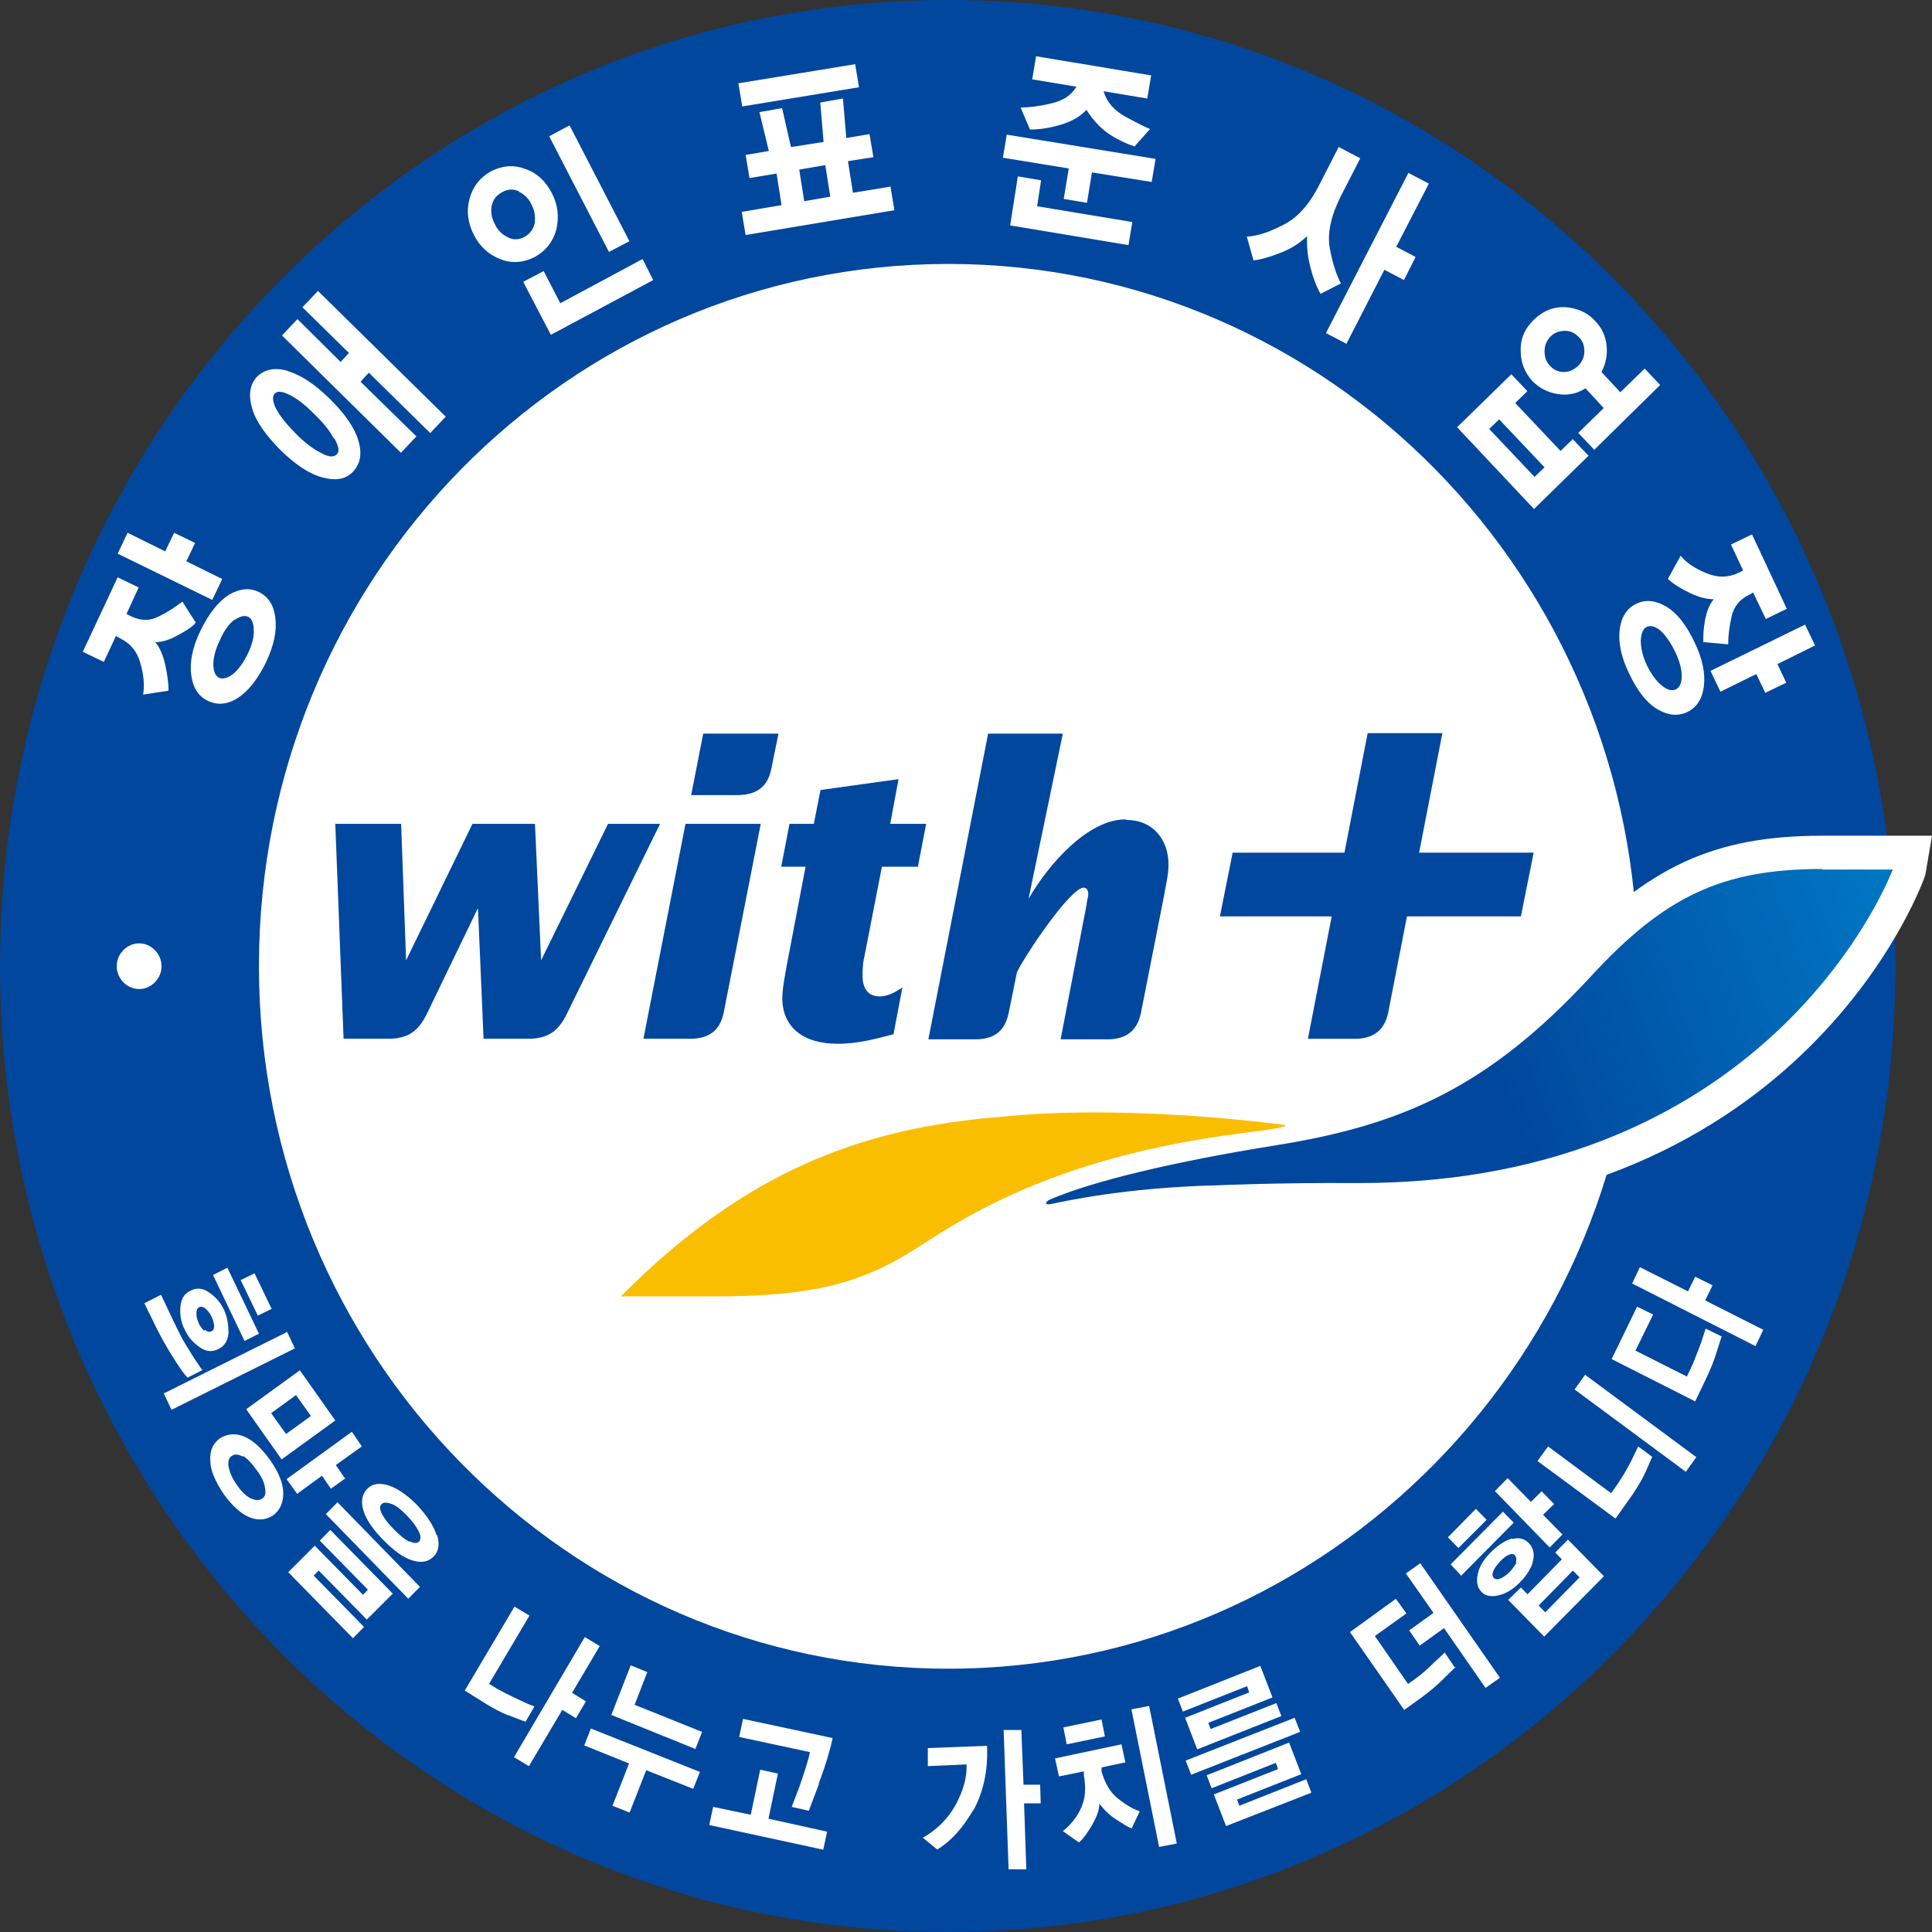 <svg width="42" height="42" viewBox="0 0 42 42" fill="none" xmlns="http://www.w3.org/2000/svg">
<rect x="0" y="0" width="42" height="42" fill="#333333" stroke="none"/>
<path d="M0 21C0 9.403 9.225 0 20.603 0C31.981 0 41.206 9.403 41.206 21C41.206 32.597 31.981 42 20.603 42C9.225 42 0 32.609 0 21Z" fill="#00479D"/>
<path d="M5.629 21.001C5.629 12.567 12.34 5.738 20.615 5.738C28.89 5.738 35.601 12.579 35.601 21.001C35.601 29.423 28.89 36.276 20.615 36.276C12.34 36.276 5.629 29.435 5.629 21.001Z" fill="white"/>
<path d="M5.905 28.453L5.533 27.681L5.232 27.828L5.605 28.601L5.905 28.453ZM5.629 28.993L4.943 27.559L4.631 27.718L5.316 29.152L5.629 28.993ZM4.967 28.968C4.967 28.797 4.943 28.637 4.871 28.478C4.799 28.319 4.691 28.196 4.546 28.098C4.414 28 4.27 27.988 4.137 28.061C4.005 28.122 3.933 28.245 3.921 28.417C3.909 28.588 3.933 28.748 4.017 28.907C4.089 29.067 4.198 29.189 4.342 29.287C4.474 29.385 4.619 29.398 4.751 29.324C4.883 29.263 4.955 29.14 4.967 28.981V28.968ZM6.411 29.312L6.242 28.956L3.56 30.292L3.729 30.648L6.411 29.312ZM4.438 28.932C4.438 28.932 4.342 28.834 4.318 28.76C4.294 28.699 4.27 28.637 4.27 28.564C4.27 28.49 4.282 28.441 4.33 28.417C4.378 28.392 4.426 28.417 4.474 28.453C4.522 28.503 4.57 28.552 4.594 28.613C4.631 28.674 4.643 28.748 4.655 28.809C4.655 28.883 4.643 28.919 4.594 28.944C4.546 28.968 4.498 28.944 4.45 28.907L4.438 28.932ZM4.39 29.777C4.342 29.704 4.27 29.606 4.186 29.471C4.101 29.336 4.029 29.214 3.969 29.116C3.885 28.956 3.789 28.76 3.68 28.527C3.572 28.294 3.512 28.172 3.5 28.147L3.139 28.331C3.139 28.331 3.187 28.441 3.283 28.625C3.368 28.809 3.452 28.968 3.536 29.128C3.632 29.299 3.729 29.459 3.825 29.606C3.921 29.753 4.005 29.876 4.077 29.949L4.414 29.777H4.39Z" fill="white"/>
<path d="M5.28 31.652C5.376 31.701 5.473 31.812 5.581 31.959C5.689 32.106 5.749 32.229 5.761 32.351C5.785 32.462 5.761 32.547 5.689 32.584C5.629 32.621 5.557 32.621 5.449 32.572C5.352 32.523 5.244 32.425 5.148 32.278C5.04 32.131 4.992 31.996 4.968 31.885C4.956 31.775 4.968 31.689 5.04 31.652C5.1 31.603 5.184 31.616 5.28 31.665V31.652ZM6.158 32.462C6.158 32.253 6.062 32.008 5.87 31.738C5.677 31.469 5.485 31.297 5.292 31.223C5.1 31.15 4.931 31.174 4.775 31.272C4.631 31.383 4.559 31.53 4.571 31.75C4.571 31.959 4.679 32.204 4.859 32.474C5.052 32.743 5.244 32.915 5.437 32.989C5.629 33.062 5.797 33.038 5.942 32.94C6.086 32.829 6.158 32.67 6.158 32.462ZM7.493 32.131L7.301 31.849L7.866 31.444L7.65 31.125L6.23 32.155L6.459 32.474L7 32.081L7.193 32.364L7.517 32.131H7.493ZM7.289 30.88L6.519 29.789L5.352 30.635L6.122 31.726L7.289 30.88ZM5.894 30.721L6.435 30.328L6.76 30.782L6.218 31.174L5.894 30.721Z" fill="white"/>
<path d="M8.9 33.517C8.804 33.468 8.696 33.382 8.563 33.247C8.431 33.112 8.347 33.002 8.299 32.904C8.251 32.806 8.251 32.732 8.299 32.695C8.335 32.658 8.407 32.658 8.515 32.695C8.623 32.732 8.732 32.83 8.852 32.953C8.972 33.075 9.056 33.198 9.105 33.296C9.153 33.394 9.153 33.468 9.105 33.517C9.069 33.553 8.996 33.553 8.9 33.504V33.517ZM9.489 33.37C9.429 33.173 9.285 32.953 9.069 32.72C8.852 32.499 8.636 32.352 8.443 32.291C8.251 32.229 8.094 32.254 7.986 32.364C7.866 32.487 7.842 32.646 7.902 32.842C7.962 33.038 8.106 33.247 8.335 33.48C8.563 33.713 8.768 33.86 8.96 33.921C9.153 33.982 9.309 33.958 9.429 33.835C9.538 33.725 9.562 33.566 9.502 33.37H9.489ZM9.129 34.497L7.337 32.658L7.084 32.916L8.876 34.755L9.129 34.497ZM7.914 35.368L6.819 34.252L6.928 34.142L7.974 35.208L8.539 34.644L7.18 33.259L6.952 33.492L7.998 34.559L7.89 34.669L6.843 33.602L6.266 34.179L7.673 35.613L7.914 35.368Z" fill="white"/>
<path d="M11.053 37.292C10.897 37.23 10.741 37.145 10.596 37.059L10.103 36.752L11.185 34.926L11.51 35.122L10.632 36.605L10.813 36.716C10.921 36.777 11.065 36.85 11.222 36.924C11.378 36.998 11.51 37.059 11.618 37.096L11.426 37.427C11.342 37.402 11.222 37.353 11.065 37.292H11.053ZM12.232 37.157L11.498 38.395L11.174 38.199L12.713 35.588L13.038 35.784L12.436 36.801L12.737 36.985L12.521 37.353L12.22 37.169L12.232 37.157Z" fill="white"/>
<path d="M15.107 38.017L13.29 37.282L13.711 36.203L14.072 36.35L13.796 37.061L15.263 37.65L15.119 38.017H15.107ZM15.071 38.888L14.048 38.483L13.687 39.403L13.315 39.256L13.675 38.336L12.701 37.944L12.845 37.576L15.215 38.52L15.071 38.888Z" fill="white"/>
<path d="M17.801 38.789C17.656 39.169 17.584 39.365 17.584 39.365L17.211 39.28C17.211 39.28 17.271 39.12 17.38 38.838C17.476 38.556 17.56 38.311 17.608 38.09L16.069 37.76L16.153 37.367L18.101 37.784C18.041 38.066 17.945 38.385 17.801 38.765V38.789ZM15.419 39.672L15.503 39.28L16.321 39.451L16.526 38.471L16.911 38.556L16.706 39.537L17.981 39.819L17.897 40.211L15.407 39.672H15.419Z" fill="white"/>
<path d="M21.157 39.35C20.928 39.742 20.675 40.024 20.375 40.208L20.062 39.951C20.363 39.779 20.603 39.546 20.772 39.24C20.94 38.933 21.024 38.639 21.012 38.357L20.17 38.394V38.002L21.457 37.953C21.481 38.504 21.373 38.97 21.157 39.362V39.35ZM22.263 39.215L22.311 40.637H21.926L21.818 37.609H22.203L22.251 38.798H22.612L22.624 39.203H22.263V39.215Z" fill="white"/>
<path d="M23.189 37.92L23.117 37.552L23.947 37.38L24.019 37.748L23.189 37.92ZM25.198 40.151L24.596 37.16L24.981 37.086L25.583 40.077L25.198 40.151ZM24.596 39.746C24.5 39.709 24.392 39.636 24.259 39.55C24.127 39.464 24.007 39.354 23.899 39.207C23.899 39.354 23.839 39.501 23.742 39.673C23.646 39.832 23.562 39.967 23.454 40.053L23.105 39.807C23.273 39.673 23.406 39.513 23.502 39.305C23.598 39.096 23.61 38.864 23.562 38.594V38.508L23.021 38.618L22.936 38.226L24.38 37.92L24.464 38.312L23.947 38.422V38.508C24.019 38.765 24.127 38.949 24.284 39.084C24.452 39.219 24.608 39.317 24.777 39.378L24.596 39.758V39.746Z" fill="white"/>
<path d="M27.856 37.306L26.027 38.029L25.763 37.343L27.158 36.791L27.11 36.656L25.715 37.208L25.606 36.926L27.398 36.215L27.663 36.901L26.268 37.453L26.316 37.588L27.747 37.024L27.856 37.306ZM28.505 38.973L26.653 39.697L26.388 39.01L27.783 38.458L27.735 38.323L26.34 38.875L26.232 38.593L28.024 37.882L28.289 38.569L26.893 39.12L26.942 39.255L28.397 38.679L28.505 38.961V38.973ZM28.265 37.649L25.895 38.581L25.775 38.274L28.144 37.343L28.265 37.649Z" fill="white"/>
<path d="M31.644 36.24C31.644 36.24 31.548 36.326 31.392 36.485C31.235 36.645 31.067 36.779 30.887 36.914L30.526 37.172L29.347 35.48L30.345 34.757L30.574 35.075L29.888 35.566L30.61 36.608L30.814 36.461C30.911 36.387 31.031 36.289 31.175 36.142C31.32 36.007 31.404 35.934 31.404 35.921L31.62 36.24H31.644ZM32.607 36.473L32.294 36.694L31.392 35.394L30.863 35.774L30.634 35.443L31.163 35.063L30.562 34.205L30.875 33.984L32.607 36.473Z" fill="white"/>
<path d="M33.593 35.05L33.449 34.903L34.194 34.143L34.339 34.29L33.593 35.05ZM32.09 32.795L31.476 33.42L31.705 33.653L32.318 33.04L32.09 32.807V32.795ZM32.679 32.856L31.536 34.008L31.765 34.254L32.907 33.101L32.667 32.856H32.679ZM33.521 32.415L33.28 32.648L32.775 32.133L32.498 32.415L33.689 33.641L33.966 33.359L33.545 32.93L33.785 32.697L33.509 32.415H33.521ZM32.883 33.444C32.727 33.481 32.583 33.579 32.414 33.739C32.258 33.898 32.162 34.045 32.126 34.217C32.09 34.376 32.114 34.511 32.198 34.597C32.282 34.695 32.414 34.719 32.571 34.683C32.739 34.646 32.895 34.548 33.04 34.401C33.196 34.241 33.304 34.07 33.328 33.923C33.364 33.763 33.328 33.641 33.232 33.543C33.136 33.444 33.016 33.42 32.871 33.457L32.883 33.444ZM34.086 33.469L33.809 33.751L33.954 33.898L33.208 34.658L33.064 34.511L32.787 34.781L33.569 35.578L34.868 34.266L34.086 33.469ZM32.968 33.972C32.968 33.972 32.895 34.094 32.823 34.168C32.751 34.241 32.679 34.29 32.619 34.315C32.559 34.34 32.51 34.34 32.474 34.303C32.438 34.266 32.438 34.217 32.462 34.156C32.486 34.094 32.535 34.033 32.607 33.947C32.679 33.874 32.739 33.825 32.799 33.8C32.859 33.776 32.907 33.776 32.931 33.812C32.968 33.849 32.968 33.898 32.956 33.959L32.968 33.972Z" fill="white"/>
<path d="M35.914 31.677C35.878 31.762 35.83 31.873 35.758 32.032C35.685 32.191 35.589 32.339 35.493 32.486L35.12 33.013L33.424 31.762L33.653 31.444L35.024 32.461L35.18 32.24C35.252 32.13 35.337 31.995 35.421 31.836C35.505 31.677 35.565 31.542 35.613 31.444L35.926 31.677H35.914ZM36.876 31.677L36.648 31.995L34.23 30.206L34.459 29.887L36.876 31.677Z" fill="white"/>
<path d="M37.418 29.079C37.418 29.079 37.382 29.19 37.321 29.386C37.261 29.582 37.177 29.79 37.069 30.011L36.852 30.465L35.036 29.545L35.589 28.405L35.938 28.577L35.553 29.361L36.672 29.925L36.804 29.643C36.852 29.521 36.912 29.373 36.985 29.177C37.045 28.981 37.081 28.883 37.081 28.883L37.43 29.055L37.418 29.079ZM37.225 27.951L37.069 28.27L38.332 28.908L38.163 29.263L35.481 27.902L35.65 27.547L36.696 28.074L36.852 27.755L37.225 27.939V27.951Z" fill="white"/>
<path d="M41.146 18.168H39.606C37.261 18.168 35.806 18.842 34.062 20.73C31.861 23.108 30.105 23.783 27.627 24.175C25.378 24.53 23.526 24.984 22.552 25.401C22.155 25.573 21.95 25.977 22.07 26.357C22.167 26.676 22.491 26.97 22.997 26.872H23.069C24.115 26.639 25.258 26.504 26.473 26.48C26.497 26.48 27.856 26.418 29.503 26.431C39.27 26.455 41.844 19.087 41.856 19.014L42 18.168H41.158H41.146Z" fill="white"/>
<path d="M39.607 18.891C37.43 18.891 36.179 19.491 34.579 21.232C32.366 23.623 30.502 24.456 27.736 24.898C25.511 25.253 23.742 25.682 22.828 26.075C22.72 26.124 22.696 26.209 22.852 26.173C23.105 26.124 24.428 25.817 26.449 25.768C26.449 25.768 27.82 25.707 29.492 25.719C38.62 25.744 41.158 18.878 41.146 18.903H39.607V18.891Z" fill="url(#paint0_linear_366_6017)"/>
<path d="M27.747 24.432C24.055 23.99 21.842 24.272 21.842 24.272C18.739 24.505 16.201 25.462 13.495 28.183H15.491C17.704 28.183 18.763 27.901 20.05 27.055C21.469 26.123 23.453 25.081 27.05 24.628C28.3 24.468 27.94 24.456 27.747 24.432Z" fill="url(#paint1_linear_366_6017)"/>
<path d="M19.509 16.941L17.837 17.174L17.692 17.91H17.163L16.983 18.842H17.512L17.103 20.987C17.067 21.195 17.007 21.49 17.007 21.698C17.007 22.323 17.452 22.691 18.21 22.691C18.655 22.691 19.052 22.581 19.424 22.483L19.617 21.465C19.461 21.575 19.292 21.661 19.124 21.661C18.871 21.661 18.751 21.49 18.751 21.208C18.751 21.024 18.763 20.901 18.799 20.754L19.172 18.842H19.954L20.134 17.91H19.352L19.533 16.941H19.509Z" fill="#00479D"/>
<path d="M13.218 17.91L11.763 20.877L11.63 17.91H10.271L8.828 20.877L8.72 17.91H7.289L7.469 22.581H8.515C8.912 22.556 9.105 22.385 9.273 22.054L10.38 19.761H10.392L10.512 22.581H11.558C11.955 22.556 12.148 22.385 12.316 22.054L14.349 17.91H13.206H13.218Z" fill="#00479D"/>
<path d="M13.988 22.581H15.07C15.479 22.556 15.66 22.348 15.732 22.017L16.538 17.91H14.902L13.988 22.581Z" fill="#00479D"/>
<path d="M15.023 17.285H16.021C16.478 17.285 16.694 17.077 16.766 16.721L16.923 15.949H15.287L15.023 17.298V17.285Z" fill="#00479D"/>
<path d="M24.464 17.813C23.658 17.813 22.804 18.769 22.359 19.541L23.105 15.949H21.481L20.182 22.594H21.265C21.674 22.569 21.854 22.361 21.926 22.03L22.107 21.135C22.263 20.804 23.261 19.296 23.562 19.296C23.634 19.296 23.658 19.382 23.658 19.431C23.658 19.504 23.622 19.602 23.622 19.664L23.057 22.594H24.139C24.536 22.569 24.729 22.361 24.801 22.03L25.306 19.468C25.342 19.247 25.402 19.026 25.402 18.793C25.402 18.254 25.065 17.825 24.488 17.825L24.464 17.813Z" fill="#00479D"/>
<path d="M30.85 18.536L31.356 15.938H29.732L29.227 18.536H26.797L26.52 19.922H28.95L28.433 22.582H29.515C29.912 22.558 30.105 22.349 30.177 22.018L30.586 19.922H33.063L33.34 18.536H30.85Z" fill="#00479D"/>
<path d="M2.682 20.655C2.489 20.851 2.489 21.157 2.682 21.354C2.874 21.55 3.175 21.55 3.367 21.354C3.56 21.157 3.56 20.851 3.367 20.655C3.175 20.459 2.874 20.459 2.682 20.655Z" fill="white"/>
<path d="M4.061 12.207L4.831 12.587L4.614 13.041L2.558 12.036L2.774 11.582L3.592 11.987L3.784 11.582L4.241 11.803L4.049 12.207H4.061ZM4.241 13.556C4.157 13.642 4.025 13.727 3.857 13.813C3.688 13.911 3.52 13.96 3.375 13.96C3.472 14.071 3.544 14.242 3.592 14.451C3.64 14.671 3.664 14.855 3.664 15.015L3.111 15.1C3.147 14.892 3.123 14.671 3.051 14.414C2.978 14.156 2.834 13.985 2.606 13.874L2.521 13.825L2.257 14.389L1.8 14.169L2.558 12.55L3.015 12.771L2.75 13.347L2.846 13.396C3.051 13.495 3.255 13.507 3.46 13.396C3.664 13.298 3.82 13.188 3.965 13.078L4.253 13.531L4.241 13.556ZM5.985 13.433C6.021 13.703 5.961 14.022 5.781 14.402C5.6 14.769 5.396 15.027 5.168 15.174C4.939 15.321 4.722 15.333 4.518 15.235C4.314 15.137 4.193 14.953 4.157 14.671C4.121 14.402 4.181 14.071 4.362 13.703C4.542 13.335 4.747 13.078 4.975 12.931C5.204 12.796 5.42 12.771 5.625 12.869C5.829 12.967 5.949 13.151 5.985 13.421V13.433ZM5.095 13.47C4.975 13.568 4.867 13.715 4.783 13.911C4.686 14.107 4.638 14.291 4.638 14.438C4.638 14.585 4.674 14.684 4.759 14.733C4.843 14.769 4.939 14.745 5.059 14.659C5.18 14.561 5.288 14.414 5.384 14.218C5.48 14.022 5.528 13.838 5.516 13.691C5.516 13.543 5.468 13.445 5.396 13.409C5.312 13.372 5.216 13.396 5.095 13.482V13.47Z" fill="white"/>
<path d="M7.272 9.536C7.369 9.708 7.381 9.818 7.32 9.879C7.26 9.941 7.14 9.941 6.972 9.843C6.803 9.757 6.623 9.622 6.43 9.426C6.238 9.23 6.094 9.058 6.009 8.899C5.925 8.739 5.913 8.617 5.973 8.555C6.034 8.494 6.142 8.506 6.31 8.592C6.479 8.678 6.647 8.813 6.839 9.009C7.032 9.193 7.176 9.377 7.26 9.536H7.272ZM6.262 8.065C5.973 7.979 5.757 8.028 5.588 8.188C5.432 8.359 5.396 8.58 5.48 8.874C5.564 9.168 5.781 9.463 6.094 9.781C6.418 10.1 6.731 10.309 7.02 10.382C7.308 10.456 7.525 10.419 7.681 10.247C7.838 10.075 7.874 9.855 7.79 9.573C7.705 9.291 7.489 8.984 7.164 8.666C6.839 8.347 6.539 8.151 6.25 8.065H6.262ZM6.912 6.324L6.575 6.68L7.585 7.673L7.405 7.869L6.466 6.937L6.13 7.293L8.716 9.843L9.052 9.487L7.838 8.298L8.018 8.102L9.353 9.414L9.69 9.058L6.912 6.324Z" fill="white"/>
<path d="M11.277 4.165C11.398 4.226 11.494 4.312 11.554 4.447C11.626 4.582 11.638 4.704 11.626 4.839C11.602 4.974 11.53 5.072 11.41 5.146C11.277 5.219 11.157 5.219 11.037 5.158C10.917 5.096 10.82 5.011 10.76 4.876C10.688 4.741 10.664 4.606 10.688 4.484C10.712 4.349 10.784 4.251 10.917 4.177C11.049 4.104 11.169 4.104 11.289 4.165H11.277ZM10.207 4.324C10.135 4.594 10.171 4.851 10.303 5.109C10.435 5.366 10.628 5.538 10.88 5.636C11.133 5.734 11.386 5.709 11.626 5.587C11.867 5.452 12.023 5.256 12.095 4.986C12.155 4.716 12.131 4.459 11.999 4.202C11.867 3.944 11.674 3.76 11.422 3.674C11.169 3.576 10.917 3.601 10.676 3.723C10.435 3.858 10.279 4.054 10.207 4.324ZM12.372 2.73L11.939 2.963L13.238 5.477L13.683 5.244L12.384 2.73H12.372ZM13.96 5.636L12.18 6.592L11.819 5.893L11.374 6.126L11.975 7.279L14.2 6.089L13.972 5.636H13.96Z" fill="white"/>
<path d="M17.483 4.374L17.375 3.687L17.941 3.589L18.049 4.275L17.483 4.374ZM18.59 1.395L16.052 1.811L16.136 2.314L18.674 1.897L18.59 1.395ZM19.372 4.055L18.542 4.19L18.434 3.503L18.987 3.417L18.903 2.915L18.398 3L18.325 2.142L17.832 2.228L17.904 3.086L17.195 3.197L17.002 2.351L16.509 2.437L16.714 3.282L16.209 3.368L16.293 3.871L16.882 3.773L16.99 4.459L16.124 4.606L16.209 5.109L19.444 4.57L19.36 4.067L19.372 4.055Z" fill="white"/>
<path d="M24.664 3.184C24.448 3.111 24.255 3.013 24.075 2.89C23.895 2.755 23.75 2.596 23.618 2.387C23.498 2.522 23.317 2.632 23.077 2.706C22.836 2.78 22.608 2.816 22.391 2.816L22.187 2.338C22.343 2.338 22.572 2.314 22.836 2.252C23.113 2.191 23.293 2.069 23.401 1.885L22.439 1.725L22.523 1.223L25.025 1.639L24.941 2.142L23.991 1.983C24.063 2.228 24.231 2.412 24.484 2.547C24.736 2.682 24.905 2.767 25.001 2.804L24.664 3.184ZM23.738 3.748L23.63 4.41L23.125 4.324L23.233 3.662L21.802 3.429L21.886 2.927L25.121 3.454L25.037 3.956L23.738 3.748ZM21.958 4.913L22.127 3.834L22.632 3.92L22.547 4.484L24.616 4.827L24.532 5.329L21.958 4.9V4.913Z" fill="white"/>
<path d="M28.705 6.383C28.621 6.236 28.549 6.052 28.489 5.819C28.428 5.586 28.404 5.365 28.416 5.132C28.248 5.292 28.056 5.414 27.827 5.5C27.599 5.586 27.406 5.647 27.25 5.659L27.105 5.145C27.334 5.132 27.599 5.046 27.899 4.887C28.2 4.74 28.465 4.446 28.681 4.017L29.102 3.195L29.571 3.441L29.15 4.262C28.934 4.691 28.849 5.071 28.91 5.402C28.97 5.733 29.054 5.978 29.15 6.162L28.693 6.395L28.705 6.383ZM30.1 5.856L29.27 7.474L28.825 7.241L30.617 3.759L31.062 3.992L30.353 5.365L30.774 5.586L30.521 6.088L30.1 5.868V5.856Z" fill="white"/>
<path d="M33.998 8.087C33.877 8.087 33.769 8.038 33.697 7.952C33.613 7.866 33.577 7.768 33.577 7.633C33.577 7.511 33.625 7.4 33.709 7.314C33.793 7.229 33.901 7.192 34.022 7.192C34.142 7.192 34.238 7.241 34.322 7.327C34.407 7.412 34.443 7.511 34.443 7.633C34.443 7.756 34.395 7.866 34.31 7.952C34.214 8.038 34.118 8.087 33.998 8.087ZM36.102 8.381L35.754 8.013L35.224 8.528L34.815 8.087C34.912 7.903 34.948 7.707 34.924 7.498C34.9 7.29 34.815 7.118 34.671 6.971C34.503 6.787 34.286 6.701 34.034 6.677C33.781 6.665 33.553 6.75 33.348 6.947C33.144 7.143 33.047 7.376 33.059 7.633C33.059 7.891 33.156 8.111 33.312 8.283C33.456 8.43 33.637 8.528 33.853 8.565C34.07 8.602 34.274 8.565 34.467 8.442L34.864 8.871L34.31 9.411L34.659 9.778L36.09 8.369L36.102 8.381ZM34.539 9.913L34.19 9.546L33.925 9.803L32.939 8.761L33.204 8.504L32.855 8.136L31.676 9.288L33.348 11.066L34.527 9.913H34.539ZM32.374 9.325L32.59 9.117L33.577 10.159L33.36 10.367L32.374 9.325Z" fill="white"/>
<path d="M38.171 14.658L37.401 15.037L37.185 14.584L39.241 13.579L39.458 14.032L38.64 14.437L38.832 14.841L38.375 15.062L38.183 14.658H38.171ZM37.028 13.959C37.028 13.836 37.028 13.689 37.064 13.493C37.1 13.297 37.161 13.137 37.257 13.027C37.112 13.027 36.944 12.99 36.74 12.892C36.535 12.794 36.379 12.696 36.258 12.586L36.535 12.083C36.667 12.242 36.86 12.365 37.1 12.463C37.341 12.561 37.569 12.561 37.798 12.451L37.894 12.402L37.63 11.838L38.087 11.617L38.844 13.235L38.387 13.456L38.111 12.88L38.027 12.929C37.822 13.027 37.69 13.186 37.642 13.407C37.594 13.628 37.569 13.824 37.569 14.008L37.04 13.959H37.028ZM36.03 15.418C35.801 15.283 35.597 15.025 35.417 14.645C35.236 14.277 35.176 13.946 35.212 13.677C35.248 13.407 35.368 13.223 35.573 13.125C35.777 13.027 35.994 13.052 36.222 13.186C36.451 13.321 36.655 13.579 36.836 13.959C37.016 14.326 37.076 14.658 37.04 14.927C37.004 15.197 36.884 15.381 36.679 15.479C36.475 15.577 36.258 15.552 36.03 15.418ZM36.559 14.694C36.559 14.547 36.511 14.363 36.415 14.167C36.319 13.971 36.21 13.812 36.102 13.713C35.982 13.615 35.886 13.591 35.801 13.628C35.717 13.665 35.681 13.762 35.669 13.922C35.669 14.081 35.705 14.253 35.801 14.461C35.898 14.658 36.006 14.805 36.126 14.903C36.246 15.001 36.343 15.025 36.427 14.989C36.511 14.952 36.559 14.854 36.559 14.694Z" fill="white"/>
<defs>
<linearGradient id="paint0_linear_366_6017" x1="31.241" y1="20.211" x2="48.815" y2="13.943" gradientUnits="userSpaceOnUse">
<stop stop-color="#00479D"/>
<stop offset="0.5" stop-color="#0075C2"/>
<stop offset="1" stop-color="#0097E0"/>
</linearGradient>
<linearGradient id="paint1_linear_366_6017" x1="25.746" y1="21.691" x2="32.025" y2="17.72" gradientUnits="userSpaceOnUse">
<stop stop-color="#FABE00"/>
<stop offset="1" stop-color="#F39800"/>
</linearGradient>
</defs>
</svg>
